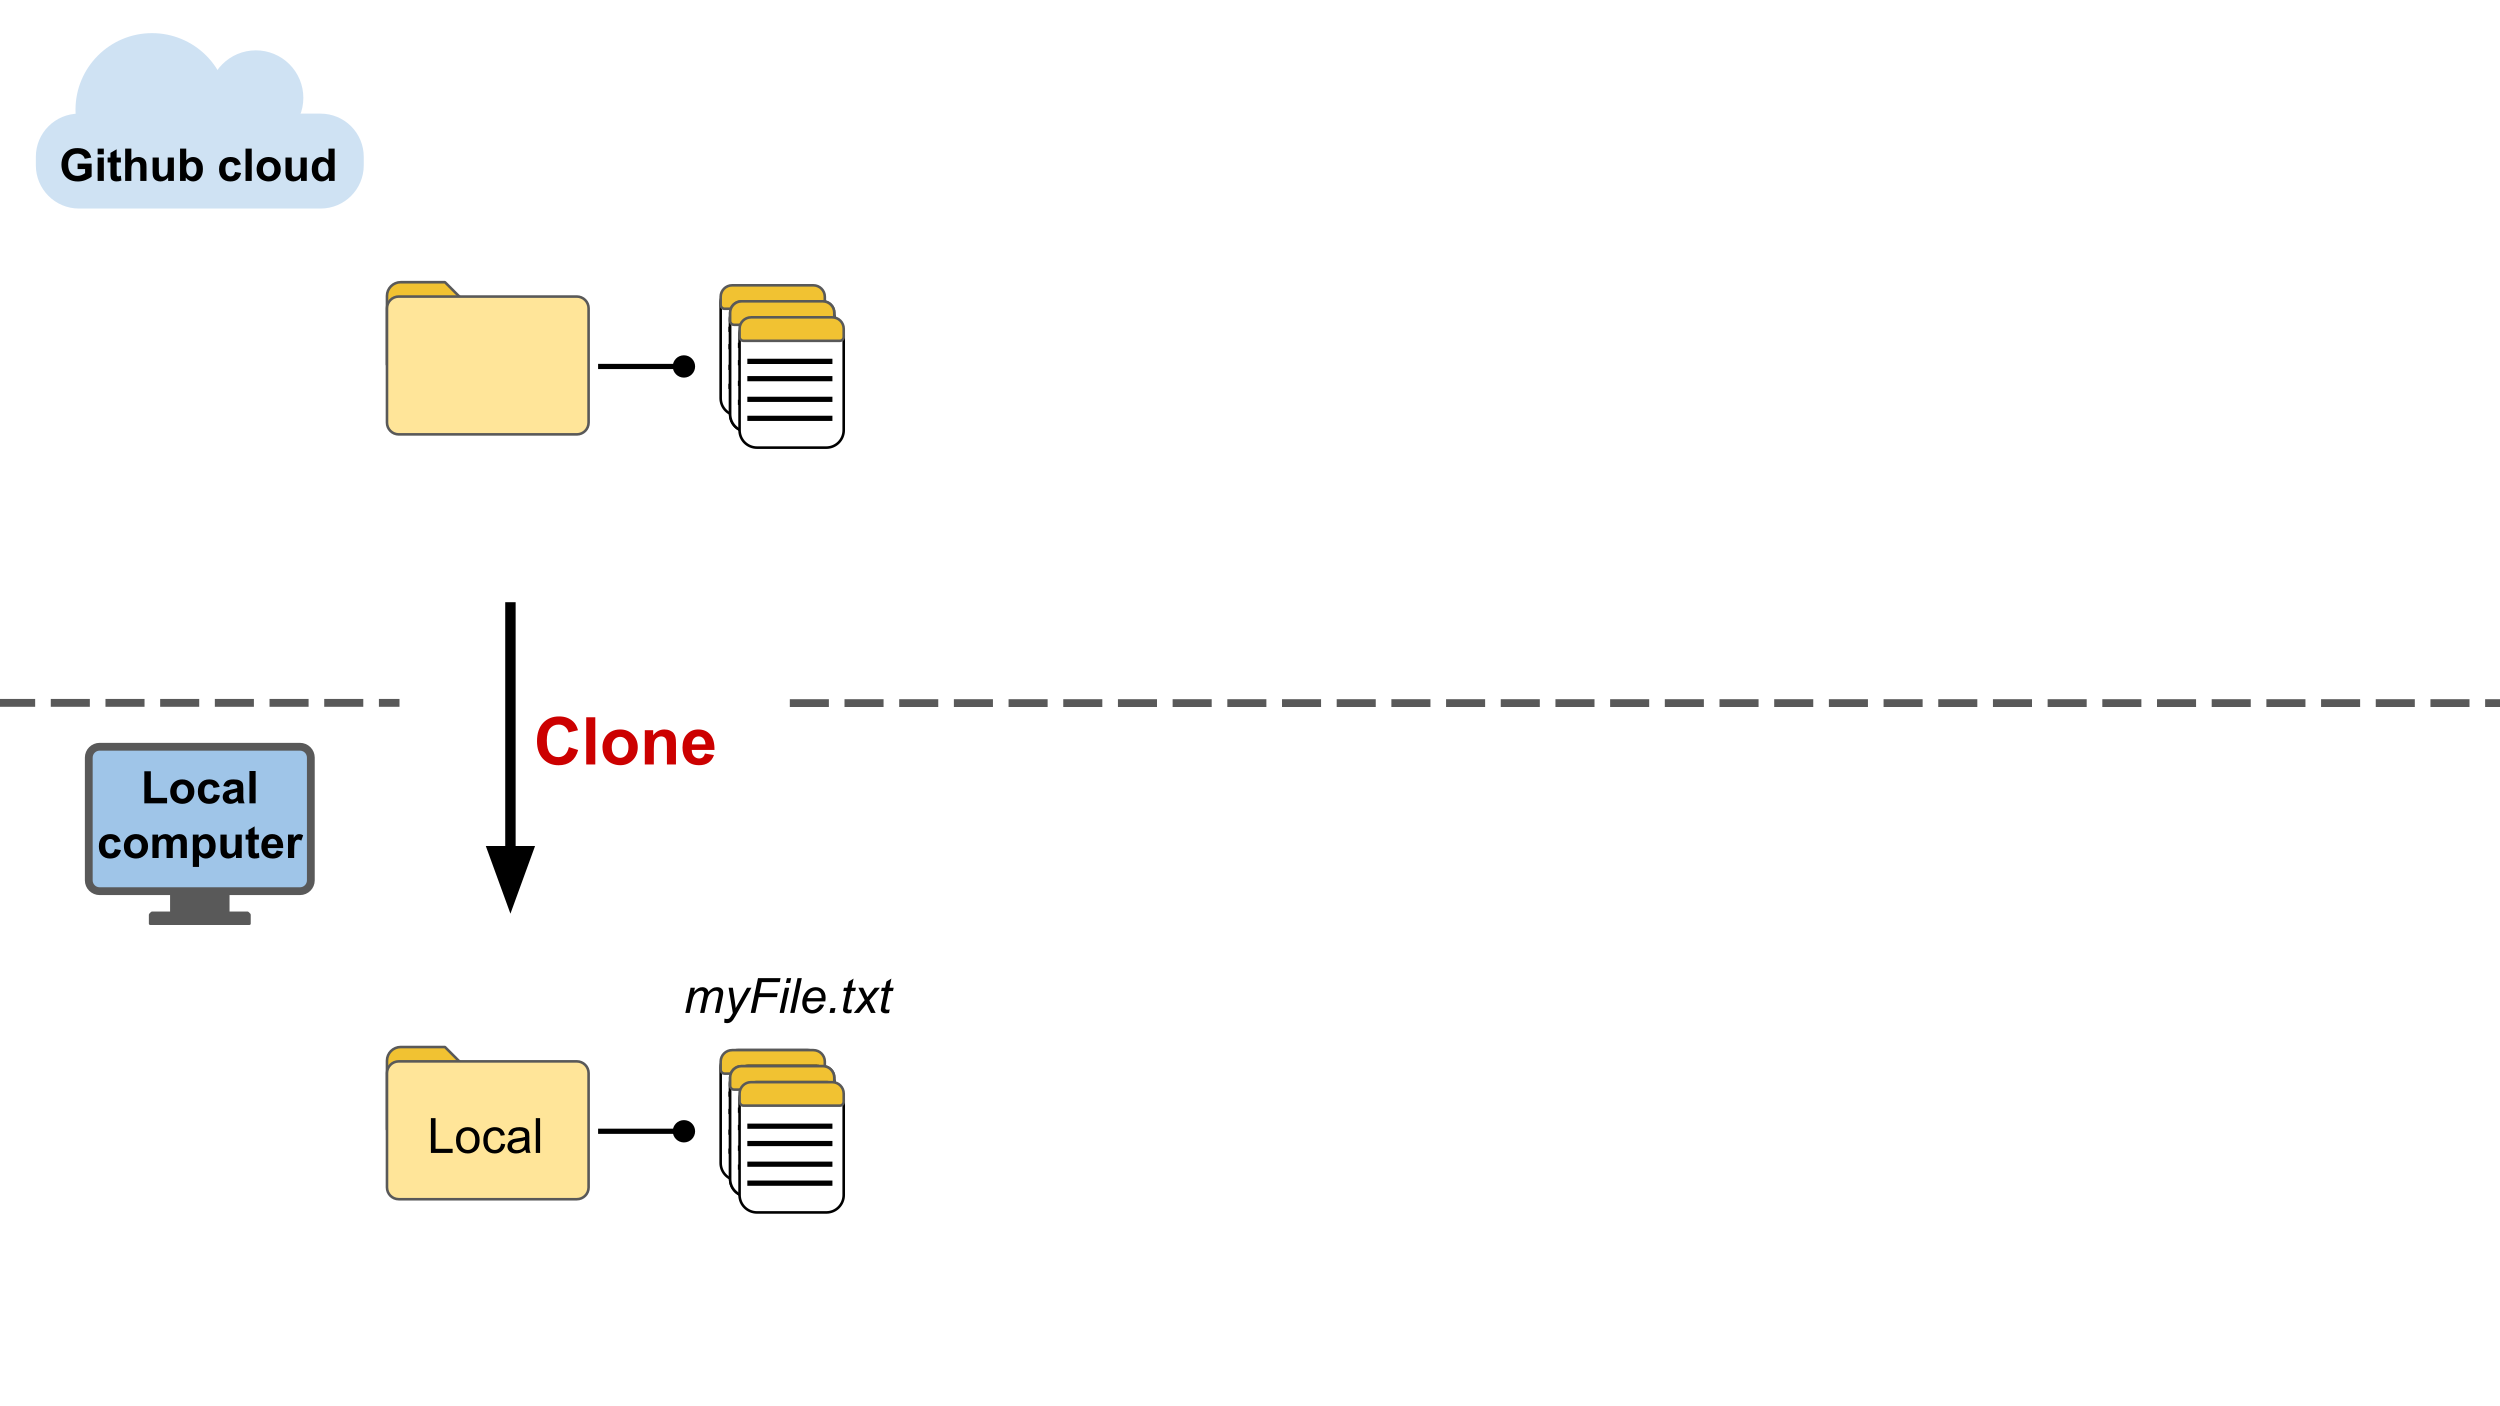 <svg version="1.1" viewBox="0.0 0.0 960.0 540.0" fill="none" stroke="none" stroke-linecap="square" stroke-miterlimit="10" xmlns:xlink="http://www.w3.org/1999/xlink" xmlns="http://www.w3.org/2000/svg"><rect x="0.0" y="0.0" width="960.0" height="540.0" fill="#333333" stroke="none"/><clipPath id="g9e1ea9d259_0_1703.0"><path d="m0 0l960.0 0l0 540.0l-960.0 0l0 -540.0z" clip-rule="nonzero"/></clipPath><g clip-path="url(#g9e1ea9d259_0_1703.0)"><path fill="#ffffff" d="m0 0l960.0 0l0 540.0l-960.0 0z" fill-rule="evenodd"/><path fill="#cfe2f3" d="m13.767 60.2l0 0c0 -9.149 7.417 -16.566 16.566 -16.566l92.781 0c4.394 0 8.607 1.745 11.714 4.852c3.107 3.107 4.852 7.32 4.852 11.714l0 3.32c0 9.149 -7.417 16.566 -16.566 16.566l-92.781 0l0 0c-9.149 0 -16.566 -7.417 -16.566 -16.566z" fill-rule="evenodd"/><path fill="#cfe2f3" d="m28.993 42.119l0 0c0 -16.235 13.161 -29.397 29.397 -29.397l0 0c7.796 0 15.274 3.097 20.787 8.61c5.513 5.513 8.61 12.99 8.61 20.787l0 0c0 16.235 -13.161 29.397 -29.397 29.397l0 0c-16.235 0 -29.397 -13.161 -29.397 -29.397z" fill-rule="evenodd"/><path fill="#cfe2f3" d="m80.033 37.557l0 0c0 -10.066 8.16 -18.226 18.226 -18.226l0 0c4.834 0 9.47 1.92 12.888 5.338c3.418 3.418 5.338 8.054 5.338 12.888l0 0c0 10.066 -8.16 18.226 -18.226 18.226l0 0c-10.066 0 -18.226 -8.16 -18.226 -18.226z" fill-rule="evenodd"/><path fill="#000000" fill-opacity="0.0" d="m13.766 43.835l141.134 0l0 36.252l-141.134 0z" fill-rule="evenodd"/><path fill="#000000" d="m29.798 64.912l0 -2.094l5.391 0l0 4.953q-0.781 0.75 -2.281 1.344q-1.484 0.578 -3.016 0.578q-1.953 0 -3.406 -0.812q-1.438 -0.828 -2.172 -2.344q-0.719 -1.516 -0.719 -3.313q0 -1.938 0.812 -3.438q0.812 -1.5 2.375 -2.312q1.203 -0.609 2.969 -0.609q2.312 0 3.609 0.969q1.297 0.969 1.672 2.672l-2.484 0.469q-0.266 -0.922 -0.984 -1.438q-0.719 -0.531 -1.812 -0.531q-1.641 0 -2.609 1.047q-0.969 1.031 -0.969 3.078q0 2.203 0.984 3.313q0.984 1.109 2.578 1.109q0.781 0 1.562 -0.312q0.797 -0.312 1.375 -0.75l0 -1.578l-2.875 0zm7.697 -5.641l0 -2.203l2.375 0l0 2.203l-2.375 0zm0 10.203l0 -8.984l2.375 0l0 8.984l-2.375 0zm8.924 -8.984l0 1.891l-1.625 0l0 3.625q0 1.094 0.047 1.281q0.047 0.188 0.203 0.312q0.172 0.109 0.422 0.109q0.328 0 0.953 -0.234l0.203 1.844q-0.828 0.359 -1.875 0.359q-0.656 0 -1.172 -0.219q-0.516 -0.219 -0.766 -0.547q-0.234 -0.344 -0.312 -0.938q-0.078 -0.406 -0.078 -1.672l0 -3.922l-1.094 0l0 -1.891l1.094 0l0 -1.781l2.375 -1.391l0 3.172l1.625 0zm4.02 -3.422l0 4.562q1.156 -1.344 2.75 -1.344q0.828 0 1.484 0.312q0.656 0.297 0.984 0.781q0.344 0.469 0.469 1.047q0.125 0.562 0.125 1.781l0 5.266l-2.375 0l0 -4.75q0 -1.406 -0.141 -1.781q-0.141 -0.391 -0.484 -0.609q-0.344 -0.234 -0.859 -0.234q-0.594 0 -1.062 0.297q-0.453 0.281 -0.672 0.859q-0.219 0.578 -0.219 1.719l0 4.5l-2.375 0l0 -12.406l2.375 0zm14.132 12.406l0 -1.344q-0.484 0.719 -1.297 1.141q-0.797 0.406 -1.672 0.406q-0.906 0 -1.625 -0.391q-0.719 -0.406 -1.047 -1.125q-0.328 -0.719 -0.328 -1.984l0 -5.688l2.391 0l0 4.125q0 1.891 0.125 2.328q0.125 0.422 0.469 0.672q0.359 0.25 0.891 0.25q0.609 0 1.094 -0.328q0.484 -0.344 0.656 -0.828q0.172 -0.5 0.172 -2.422l0 -3.797l2.375 0l0 8.984l-2.203 0zm4.569 0l0 -12.406l2.375 0l0 4.469q1.109 -1.25 2.609 -1.25q1.641 0 2.719 1.188q1.078 1.188 1.078 3.422q0 2.297 -1.109 3.547q-1.094 1.234 -2.656 1.234q-0.766 0 -1.516 -0.375q-0.75 -0.391 -1.297 -1.141l0 1.312l-2.203 0zm2.359 -4.688q0 1.391 0.438 2.062q0.625 0.953 1.641 0.953q0.797 0 1.344 -0.672q0.562 -0.672 0.562 -2.125q0 -1.531 -0.562 -2.219q-0.562 -0.688 -1.438 -0.688q-0.844 0 -1.422 0.672q-0.562 0.656 -0.562 2.016zm20.977 -1.641l-2.344 0.422q-0.125 -0.703 -0.547 -1.047q-0.406 -0.359 -1.078 -0.359q-0.891 0 -1.422 0.609q-0.516 0.609 -0.516 2.047q0 1.609 0.531 2.266q0.531 0.656 1.438 0.656q0.688 0 1.109 -0.375q0.438 -0.391 0.609 -1.328l2.344 0.391q-0.375 1.609 -1.406 2.438q-1.031 0.812 -2.766 0.812q-1.969 0 -3.141 -1.234q-1.172 -1.25 -1.172 -3.453q0 -2.219 1.172 -3.453q1.188 -1.25 3.188 -1.25q1.641 0 2.609 0.703q0.969 0.703 1.391 2.156zm1.809 6.328l0 -12.406l2.375 0l0 12.406l-2.375 0zm4.252 -4.625q0 -1.172 0.578 -2.281q0.594 -1.109 1.656 -1.688q1.078 -0.594 2.406 -0.594q2.031 0 3.328 1.328q1.312 1.312 1.312 3.344q0 2.031 -1.328 3.375q-1.312 1.344 -3.297 1.344q-1.234 0 -2.359 -0.547q-1.125 -0.562 -1.719 -1.641q-0.578 -1.094 -0.578 -2.641zm2.438 0.125q0 1.344 0.641 2.062q0.641 0.703 1.562 0.703q0.938 0 1.562 -0.703q0.625 -0.719 0.625 -2.078q0 -1.313 -0.625 -2.016q-0.625 -0.719 -1.562 -0.719q-0.922 0 -1.562 0.719q-0.641 0.703 -0.641 2.031zm14.616 4.5l0 -1.344q-0.484 0.719 -1.297 1.141q-0.797 0.406 -1.672 0.406q-0.906 0 -1.625 -0.391q-0.719 -0.406 -1.047 -1.125q-0.328 -0.719 -0.328 -1.984l0 -5.688l2.391 0l0 4.125q0 1.891 0.125 2.328q0.125 0.422 0.469 0.672q0.359 0.25 0.891 0.25q0.609 0 1.094 -0.328q0.484 -0.344 0.656 -0.828q0.172 -0.5 0.172 -2.422l0 -3.797l2.375 0l0 8.984l-2.203 0zm12.913 0l-2.203 0l0 -1.312q-0.562 0.766 -1.312 1.141q-0.734 0.375 -1.5 0.375q-1.547 0 -2.656 -1.25q-1.109 -1.25 -1.109 -3.484q0 -2.281 1.078 -3.469q1.078 -1.188 2.719 -1.188q1.5 0 2.609 1.25l0 -4.469l2.375 0l0 12.406zm-6.344 -4.688q0 1.438 0.391 2.078q0.578 0.938 1.609 0.938q0.828 0 1.391 -0.703q0.578 -0.703 0.578 -2.078q0 -1.547 -0.562 -2.234q-0.547 -0.688 -1.422 -0.688q-0.844 0 -1.422 0.672q-0.562 0.672 -0.562 2.016z" fill-rule="nonzero"/><path fill="#000000" fill-opacity="0.0" d="m0 269.902l151.906 0" fill-rule="evenodd"/><path stroke="#595959" stroke-width="3.0" stroke-linejoin="round" stroke-linecap="butt" stroke-dasharray="12.0,9.0" d="m0 269.902l151.906 0" fill-rule="evenodd"/><path fill="#9fc5e8" d="m34.09 290.915l0 0c0 -2.297 1.862 -4.159 4.159 -4.159l76.95 0c1.103 0 2.161 0.438 2.941 1.218c0.78 0.78 1.218 1.838 1.218 2.941l0 47.138c0 2.297 -1.862 4.159 -4.159 4.159l-76.95 0c-2.297 0 -4.159 -1.862 -4.159 -4.159z" fill-rule="evenodd"/><path stroke="#595959" stroke-width="3.0" stroke-linejoin="round" stroke-linecap="butt" d="m34.09 290.915l0 0c0 -2.297 1.862 -4.159 4.159 -4.159l76.95 0c1.103 0 2.161 0.438 2.941 1.218c0.78 0.78 1.218 1.838 1.218 2.941l0 47.138c0 2.297 -1.862 4.159 -4.159 4.159l-76.95 0c-2.297 0 -4.159 -1.862 -4.159 -4.159z" fill-rule="evenodd"/><path fill="#595959" d="m65.806 342.212l21.835 0l0 8.311l-21.835 0z" fill-rule="evenodd"/><path stroke="#595959" stroke-width="1.0" stroke-linejoin="round" stroke-linecap="butt" d="m65.806 342.212l21.835 0l0 8.311l-21.835 0z" fill-rule="evenodd"/><path fill="#595959" d="m58.357 350.523l36.733 0l0.694 0.694l0 3.472l0 0l-38.122 0l0 0l0 -3.472z" fill-rule="evenodd"/><path stroke="#595959" stroke-width="1.0" stroke-linejoin="round" stroke-linecap="butt" d="m58.357 350.523l36.733 0l0.694 0.694l0 3.472l0 0l-38.122 0l0 0l0 -3.472z" fill-rule="evenodd"/><path fill="#000000" fill-opacity="0.0" d="m26.738 282.835l99.969 0l0 52.913l-99.969 0z" fill-rule="evenodd"/><path fill="#000000" d="m55.421 308.475l0 -12.297l2.5 0l0 10.203l6.234 0l0 2.094l-8.734 0zm9.944 -4.625q0 -1.172 0.578 -2.281q0.594 -1.109 1.656 -1.688q1.078 -0.594 2.406 -0.594q2.031 0 3.328 1.328q1.312 1.312 1.312 3.344q0 2.031 -1.328 3.375q-1.312 1.344 -3.297 1.344q-1.234 0 -2.359 -0.547q-1.125 -0.562 -1.719 -1.641q-0.578 -1.094 -0.578 -2.641zm2.438 0.125q0 1.344 0.641 2.062q0.641 0.703 1.562 0.703q0.938 0 1.562 -0.703q0.625 -0.719 0.625 -2.078q0 -1.312 -0.625 -2.016q-0.625 -0.719 -1.562 -0.719q-0.922 0 -1.562 0.719q-0.641 0.703 -0.641 2.031zm16.538 -1.828l-2.344 0.422q-0.125 -0.703 -0.547 -1.047q-0.406 -0.359 -1.078 -0.359q-0.891 0 -1.422 0.609q-0.516 0.609 -0.516 2.047q0 1.609 0.531 2.266q0.531 0.656 1.438 0.656q0.688 0 1.109 -0.375q0.438 -0.391 0.609 -1.328l2.344 0.391q-0.375 1.609 -1.406 2.438q-1.031 0.812 -2.766 0.812q-1.969 0 -3.141 -1.234q-1.172 -1.25 -1.172 -3.453q0 -2.219 1.172 -3.453q1.188 -1.25 3.188 -1.25q1.641 0 2.609 0.703q0.969 0.703 1.391 2.156zm3.575 0.078l-2.156 -0.391q0.375 -1.297 1.25 -1.922q0.891 -0.625 2.641 -0.625q1.594 0 2.375 0.375q0.781 0.375 1.094 0.953q0.312 0.578 0.312 2.125l-0.016 2.781q0 1.188 0.109 1.75q0.109 0.562 0.422 1.203l-2.344 0q-0.094 -0.234 -0.234 -0.703q-0.062 -0.203 -0.078 -0.281q-0.609 0.594 -1.312 0.891q-0.688 0.297 -1.469 0.297q-1.391 0 -2.188 -0.75q-0.797 -0.75 -0.797 -1.906q0 -0.766 0.359 -1.359q0.359 -0.594 1.016 -0.906q0.656 -0.328 1.891 -0.562q1.672 -0.312 2.312 -0.578l0 -0.234q0 -0.688 -0.344 -0.984q-0.328 -0.297 -1.281 -0.297q-0.625 0 -0.984 0.25q-0.359 0.25 -0.578 0.875zm3.188 1.938q-0.453 0.156 -1.453 0.375q-0.984 0.203 -1.297 0.406q-0.453 0.328 -0.453 0.828q0 0.5 0.359 0.875q0.375 0.359 0.953 0.359q0.641 0 1.234 -0.422q0.422 -0.328 0.562 -0.797q0.094 -0.297 0.094 -1.156l0 -0.469zm4.684 4.312l0 -12.406l2.375 0l0 12.406l-2.375 0z" fill-rule="nonzero"/><path fill="#000000" d="m46.325 323.147l-2.344 0.422q-0.125 -0.703 -0.547 -1.047q-0.406 -0.359 -1.078 -0.359q-0.891 0 -1.422 0.609q-0.516 0.609 -0.516 2.047q0 1.609 0.531 2.266q0.531 0.656 1.438 0.656q0.688 0 1.109 -0.375q0.438 -0.391 0.609 -1.328l2.344 0.391q-0.375 1.609 -1.406 2.438q-1.031 0.812 -2.766 0.812q-1.969 0 -3.141 -1.234q-1.172 -1.25 -1.172 -3.453q0 -2.219 1.172 -3.453q1.188 -1.25 3.188 -1.25q1.641 0 2.609 0.703q0.969 0.703 1.391 2.156zm1.246 1.703q0 -1.172 0.578 -2.281q0.594 -1.109 1.656 -1.688q1.078 -0.594 2.406 -0.594q2.031 0 3.328 1.328q1.312 1.312 1.312 3.344q0 2.031 -1.328 3.375q-1.312 1.344 -3.297 1.344q-1.234 0 -2.359 -0.547q-1.125 -0.562 -1.719 -1.641q-0.578 -1.094 -0.578 -2.641zm2.438 0.125q0 1.344 0.641 2.062q0.641 0.703 1.562 0.703q0.938 0 1.562 -0.703q0.625 -0.719 0.625 -2.078q0 -1.312 -0.625 -2.016q-0.625 -0.719 -1.562 -0.719q-0.922 0 -1.562 0.719q-0.641 0.703 -0.641 2.031zm8.522 -4.484l2.188 0l0 1.219q1.188 -1.422 2.812 -1.422q0.859 0 1.484 0.359q0.641 0.344 1.047 1.062q0.594 -0.719 1.281 -1.062q0.688 -0.359 1.469 -0.359q0.984 0 1.672 0.406q0.688 0.391 1.016 1.172q0.25 0.578 0.25 1.859l0 5.75l-2.375 0l0 -5.141q0 -1.328 -0.25 -1.719q-0.328 -0.516 -1.016 -0.516q-0.5 0 -0.938 0.312q-0.438 0.297 -0.641 0.891q-0.188 0.594 -0.188 1.859l0 4.312l-2.375 0l0 -4.922q0 -1.312 -0.125 -1.688q-0.125 -0.391 -0.391 -0.578q-0.266 -0.188 -0.734 -0.188q-0.547 0 -0.984 0.297q-0.438 0.297 -0.641 0.859q-0.188 0.562 -0.188 1.859l0 4.359l-2.375 0l0 -8.984zm15.517 0l2.219 0l0 1.312q0.438 -0.672 1.172 -1.094q0.734 -0.422 1.625 -0.422q1.578 0 2.656 1.234q1.094 1.219 1.094 3.406q0 2.25 -1.109 3.5q-1.094 1.25 -2.656 1.25q-0.734 0 -1.344 -0.297q-0.609 -0.297 -1.281 -1.016l0 4.531l-2.375 0l0 -12.406zm2.359 4.344q0 1.516 0.594 2.234q0.609 0.719 1.469 0.719q0.828 0 1.375 -0.656q0.547 -0.672 0.547 -2.188q0 -1.406 -0.562 -2.094q-0.562 -0.688 -1.406 -0.688q-0.875 0 -1.453 0.672q-0.562 0.672 -0.562 2.0zm14.21 4.641l0 -1.344q-0.484 0.719 -1.297 1.141q-0.797 0.406 -1.672 0.406q-0.906 0 -1.625 -0.391q-0.719 -0.406 -1.047 -1.125q-0.328 -0.719 -0.328 -1.984l0 -5.688l2.391 0l0 4.125q0 1.891 0.125 2.328q0.125 0.422 0.469 0.672q0.359 0.25 0.891 0.25q0.609 0 1.094 -0.328q0.484 -0.344 0.656 -0.828q0.172 -0.5 0.172 -2.422l0 -3.797l2.375 0l0 8.984l-2.203 0zm8.788 -8.984l0 1.891l-1.625 0l0 3.625q0 1.094 0.047 1.281q0.047 0.188 0.203 0.312q0.172 0.109 0.422 0.109q0.328 0 0.953 -0.234l0.203 1.844q-0.828 0.359 -1.875 0.359q-0.656 0 -1.172 -0.219q-0.516 -0.219 -0.766 -0.547q-0.234 -0.344 -0.312 -0.938q-0.078 -0.406 -0.078 -1.672l0 -3.922l-1.094 0l0 -1.891l1.094 0l0 -1.781l2.375 -1.391l0 3.172l1.625 0zm6.864 6.125l2.359 0.391q-0.453 1.312 -1.438 2.0q-0.984 0.672 -2.469 0.672q-2.344 0 -3.469 -1.531q-0.891 -1.234 -0.891 -3.094q0 -2.234 1.172 -3.5q1.172 -1.266 2.953 -1.266q2.0 0 3.156 1.328q1.172 1.312 1.109 4.047l-5.953 0q0.031 1.062 0.578 1.656q0.547 0.578 1.375 0.578q0.547 0 0.922 -0.297q0.391 -0.312 0.594 -0.984zm0.125 -2.406q-0.016 -1.031 -0.531 -1.562q-0.5 -0.547 -1.234 -0.547q-0.781 0 -1.281 0.578q-0.516 0.562 -0.5 1.531l3.547 0zm6.575 5.266l-2.375 0l0 -8.984l2.203 0l0 1.281q0.578 -0.906 1.031 -1.188q0.453 -0.297 1.016 -0.297q0.812 0 1.578 0.453l-0.734 2.062q-0.609 -0.391 -1.125 -0.391q-0.5 0 -0.844 0.281q-0.344 0.281 -0.547 1.0q-0.203 0.719 -0.203 3.0l0 2.781z" fill-rule="nonzero"/><path fill="#000000" fill-opacity="0.0" d="m196.005 233.249l0 117.606" fill-rule="evenodd"/><path stroke="#000000" stroke-width="4.0" stroke-linejoin="round" stroke-linecap="butt" d="m196.005 233.249l0 93.606" fill-rule="evenodd"/><path fill="#000000" stroke="#000000" stroke-width="4.0" stroke-linecap="butt" d="m189.398 326.856l6.607 18.152l6.607 -18.152z" fill-rule="evenodd"/><path fill="#000000" fill-opacity="0.0" d="m196.005 260.226l95.055 0l0 20.189l-95.055 0z" fill-rule="evenodd"/><path fill="#cc0000" d="m218.443 286.874l3.562 1.125q-0.828 2.969 -2.734 4.422q-1.891 1.438 -4.797 1.438q-3.625 0 -5.953 -2.469q-2.312 -2.469 -2.312 -6.75q0 -4.531 2.328 -7.031q2.344 -2.5 6.156 -2.5q3.328 0 5.406 1.969q1.234 1.156 1.844 3.328l-3.625 0.875q-0.312 -1.406 -1.344 -2.219q-1.016 -0.828 -2.469 -0.828q-2.016 0 -3.281 1.453q-1.25 1.438 -1.25 4.688q0 3.438 1.234 4.906q1.234 1.453 3.219 1.453q1.469 0 2.516 -0.922q1.047 -0.938 1.5 -2.938zm6.666 6.672l0 -18.125l3.484 0l0 18.125l-3.484 0zm6.24 -6.75q0 -1.734 0.844 -3.344q0.859 -1.625 2.422 -2.484q1.562 -0.859 3.5 -0.859q2.984 0 4.875 1.938q1.906 1.938 1.906 4.891q0 2.984 -1.922 4.953q-1.922 1.953 -4.844 1.953q-1.797 0 -3.438 -0.812q-1.641 -0.812 -2.5 -2.391q-0.844 -1.578 -0.844 -3.844zm3.562 0.188q0 1.953 0.922 3.0q0.938 1.031 2.297 1.031q1.359 0 2.281 -1.031q0.922 -1.047 0.922 -3.031q0 -1.922 -0.922 -2.953q-0.922 -1.047 -2.281 -1.047q-1.359 0 -2.297 1.047q-0.922 1.031 -0.922 2.984zm24.659 6.562l-3.469 0l0 -6.703q0 -2.125 -0.234 -2.75q-0.219 -0.625 -0.719 -0.969q-0.5 -0.344 -1.203 -0.344q-0.906 0 -1.625 0.5q-0.719 0.484 -0.984 1.297q-0.266 0.812 -0.266 3.016l0 5.953l-3.469 0l0 -13.141l3.219 0l0 1.938q1.719 -2.234 4.328 -2.234q1.156 0 2.109 0.422q0.953 0.406 1.438 1.062q0.484 0.641 0.672 1.453q0.203 0.812 0.203 2.344l0 8.156zm11.128 -4.188l3.469 0.594q-0.672 1.906 -2.109 2.906q-1.438 0.984 -3.609 0.984q-3.422 0 -5.062 -2.234q-1.312 -1.797 -1.312 -4.531q0 -3.266 1.703 -5.109q1.719 -1.859 4.328 -1.859q2.922 0 4.609 1.938q1.703 1.938 1.641 5.938l-8.719 0q0.047 1.547 0.844 2.406q0.812 0.859 2.0 0.859q0.828 0 1.375 -0.438q0.562 -0.453 0.844 -1.453zm0.203 -3.5q-0.047 -1.516 -0.797 -2.297q-0.734 -0.781 -1.797 -0.781q-1.125 0 -1.875 0.828q-0.734 0.828 -0.734 2.25l5.203 0z" fill-rule="nonzero"/><path fill="#000000" fill-opacity="0.0" d="m304.79 270.0l655.654 0" fill-rule="evenodd"/><path stroke="#595959" stroke-width="3.0" stroke-linejoin="round" stroke-linecap="butt" stroke-dasharray="12.0,9.0" d="m304.79 270.0l655.654 0" fill-rule="evenodd"/><path fill="#f1c232" d="m153.875 108.365l16.997 0l9.659 9.659l0 21.995l-31.932 0l0 -26.378l0 0c0 -2.914 2.362 -5.276 5.276 -5.276z" fill-rule="evenodd"/><path stroke="#595959" stroke-width="1.0" stroke-linejoin="round" stroke-linecap="butt" d="m153.875 108.365l16.997 0l9.659 9.659l0 21.995l-31.932 0l0 -26.378l0 0c0 -2.914 2.362 -5.276 5.276 -5.276z" fill-rule="evenodd"/><path fill="#ffe599" d="m148.6 118.394l0 0c0 -2.497 2.024 -4.52 4.52 -4.52l68.38 0c1.199 0 2.349 0.476 3.196 1.324c0.848 0.848 1.324 1.998 1.324 3.196l0 43.892c0 2.497 -2.024 4.52 -4.52 4.52l-68.38 0c-2.497 0 -4.52 -2.024 -4.52 -4.52z" fill-rule="evenodd"/><path stroke="#595959" stroke-width="1.0" stroke-linejoin="round" stroke-linecap="butt" d="m148.6 118.394l0 0c0 -2.497 2.024 -4.52 4.52 -4.52l68.38 0c1.199 0 2.349 0.476 3.196 1.324c0.848 0.848 1.324 1.998 1.324 3.196l0 43.892c0 2.497 -2.024 4.52 -4.52 4.52l-68.38 0c-2.497 0 -4.52 -2.024 -4.52 -4.52z" fill-rule="evenodd"/><path fill="#000000" fill-opacity="0.0" d="m143.779 122.105l85.26 0l0 18.614l-85.26 0z" fill-rule="evenodd"/><path fill="#000000" fill-opacity="0.0" d="m230.669 140.719l36.252 0" fill-rule="evenodd"/><path stroke="#000000" stroke-width="2.0" stroke-linejoin="round" stroke-linecap="butt" d="m230.669 140.719l28.672 0" fill-rule="evenodd"/><path fill="#000000" stroke="#000000" stroke-width="2.0" stroke-linecap="butt" d="m265.921 140.719c0 1.817 -1.473 3.29 -3.29 3.29c-1.817 0 -3.29 -1.473 -3.29 -3.29c0 -1.817 1.473 -3.29 3.29 -3.29c1.817 0 3.29 1.473 3.29 3.29z" fill-rule="nonzero"/><path fill="#ffffff" d="m276.738 116.218l0 0c0 -3.681 2.984 -6.665 6.665 -6.665l26.66 0l0 0c1.768 0 3.463 0.702 4.713 1.952c1.25 1.25 1.952 2.945 1.952 4.713l0 36.706c0 3.681 -2.984 6.665 -6.665 6.665l-26.66 0c-3.681 0 -6.665 -2.984 -6.665 -6.665z" fill-rule="evenodd"/><path stroke="#000000" stroke-width="1.0" stroke-linejoin="round" stroke-linecap="butt" d="m276.738 116.218l0 0c0 -3.681 2.984 -6.665 6.665 -6.665l26.66 0l0 0c1.768 0 3.463 0.702 4.713 1.952c1.25 1.25 1.952 2.945 1.952 4.713l0 36.706c0 3.681 -2.984 6.665 -6.665 6.665l-26.66 0c-3.681 0 -6.665 -2.984 -6.665 -6.665z" fill-rule="evenodd"/><path fill="#f1c232" d="m278.241 118.577l36.985 0c0.399 0 0.781 -0.158 1.063 -0.44c0.282 -0.282 0.44 -0.664 0.44 -1.063l0 -3.118l0 0c0 -2.428 -1.969 -4.397 -4.397 -4.397l-31.197 0c-2.428 0 -4.397 1.969 -4.397 4.397l0 3.118l0 0c0 0.83 0.673 1.503 1.503 1.503z" fill-rule="evenodd"/><path stroke="#595959" stroke-width="1.0" stroke-linejoin="round" stroke-linecap="butt" d="m278.241 118.577l36.985 0c0.399 0 0.781 -0.158 1.063 -0.44c0.282 -0.282 0.44 -0.664 0.44 -1.063l0 -3.118l0 0c0 -2.428 -1.969 -4.397 -4.397 -4.397l-31.197 0c-2.428 0 -4.397 1.969 -4.397 4.397l0 3.118l0 0c0 0.83 0.673 1.503 1.503 1.503z" fill-rule="evenodd"/><path fill="#000000" fill-opacity="0.0" d="m280.716 126.467l30.673 0" fill-rule="evenodd"/><path stroke="#000000" stroke-width="2.0" stroke-linejoin="round" stroke-linecap="butt" d="m280.716 126.467l30.673 0" fill-rule="evenodd"/><path fill="#000000" fill-opacity="0.0" d="m280.716 133.119l30.673 0" fill-rule="evenodd"/><path stroke="#000000" stroke-width="2.0" stroke-linejoin="round" stroke-linecap="butt" d="m280.716 133.119l30.673 0" fill-rule="evenodd"/><path fill="#000000" fill-opacity="0.0" d="m280.716 141.057l30.673 0" fill-rule="evenodd"/><path stroke="#000000" stroke-width="2.0" stroke-linejoin="round" stroke-linecap="butt" d="m280.716 141.057l30.673 0" fill-rule="evenodd"/><path fill="#000000" fill-opacity="0.0" d="m280.716 148.35l30.673 0" fill-rule="evenodd"/><path stroke="#000000" stroke-width="2.0" stroke-linejoin="round" stroke-linecap="butt" d="m280.716 148.35l30.673 0" fill-rule="evenodd"/><path fill="#ffffff" d="m280.368 122.367l0 0c0 -3.681 2.984 -6.665 6.665 -6.665l26.66 0l0 0c1.768 0 3.463 0.702 4.713 1.952c1.25 1.25 1.952 2.945 1.952 4.713l0 36.706c0 3.681 -2.984 6.665 -6.665 6.665l-26.66 0c-3.681 0 -6.665 -2.984 -6.665 -6.665z" fill-rule="evenodd"/><path stroke="#000000" stroke-width="1.0" stroke-linejoin="round" stroke-linecap="butt" d="m280.368 122.367l0 0c0 -3.681 2.984 -6.665 6.665 -6.665l26.66 0l0 0c1.768 0 3.463 0.702 4.713 1.952c1.25 1.25 1.952 2.945 1.952 4.713l0 36.706c0 3.681 -2.984 6.665 -6.665 6.665l-26.66 0c-3.681 0 -6.665 -2.984 -6.665 -6.665z" fill-rule="evenodd"/><path fill="#f1c232" d="m281.87 124.725l36.985 0c0.399 0 0.781 -0.158 1.063 -0.44c0.282 -0.282 0.44 -0.664 0.44 -1.063l0 -3.118l0 0c0 -2.428 -1.969 -4.397 -4.397 -4.397l-31.197 0c-2.428 0 -4.397 1.969 -4.397 4.397l0 3.118l0 0c0 0.83 0.673 1.503 1.503 1.503z" fill-rule="evenodd"/><path stroke="#595959" stroke-width="1.0" stroke-linejoin="round" stroke-linecap="butt" d="m281.87 124.725l36.985 0c0.399 0 0.781 -0.158 1.063 -0.44c0.282 -0.282 0.44 -0.664 0.44 -1.063l0 -3.118l0 0c0 -2.428 -1.969 -4.397 -4.397 -4.397l-31.197 0c-2.428 0 -4.397 1.969 -4.397 4.397l0 3.118l0 0c0 0.83 0.673 1.503 1.503 1.503z" fill-rule="evenodd"/><path fill="#000000" fill-opacity="0.0" d="m284.345 132.616l30.673 0" fill-rule="evenodd"/><path stroke="#000000" stroke-width="2.0" stroke-linejoin="round" stroke-linecap="butt" d="m284.345 132.616l30.673 0" fill-rule="evenodd"/><path fill="#000000" fill-opacity="0.0" d="m284.345 139.268l30.673 0" fill-rule="evenodd"/><path stroke="#000000" stroke-width="2.0" stroke-linejoin="round" stroke-linecap="butt" d="m284.345 139.268l30.673 0" fill-rule="evenodd"/><path fill="#000000" fill-opacity="0.0" d="m284.345 147.205l30.673 0" fill-rule="evenodd"/><path stroke="#000000" stroke-width="2.0" stroke-linejoin="round" stroke-linecap="butt" d="m284.345 147.205l30.673 0" fill-rule="evenodd"/><path fill="#000000" fill-opacity="0.0" d="m284.345 154.499l30.673 0" fill-rule="evenodd"/><path stroke="#000000" stroke-width="2.0" stroke-linejoin="round" stroke-linecap="butt" d="m284.345 154.499l30.673 0" fill-rule="evenodd"/><path fill="#ffffff" d="m280.368 122.367l0 0c0 -3.681 2.984 -6.665 6.665 -6.665l26.66 0l0 0c1.768 0 3.463 0.702 4.713 1.952c1.25 1.25 1.952 2.945 1.952 4.713l0 36.706c0 3.681 -2.984 6.665 -6.665 6.665l-26.66 0c-3.681 0 -6.665 -2.984 -6.665 -6.665z" fill-rule="evenodd"/><path stroke="#000000" stroke-width="1.0" stroke-linejoin="round" stroke-linecap="butt" d="m280.368 122.367l0 0c0 -3.681 2.984 -6.665 6.665 -6.665l26.66 0l0 0c1.768 0 3.463 0.702 4.713 1.952c1.25 1.25 1.952 2.945 1.952 4.713l0 36.706c0 3.681 -2.984 6.665 -6.665 6.665l-26.66 0c-3.681 0 -6.665 -2.984 -6.665 -6.665z" fill-rule="evenodd"/><path fill="#f1c232" d="m281.87 124.725l36.985 0c0.399 0 0.781 -0.158 1.063 -0.44c0.282 -0.282 0.44 -0.664 0.44 -1.063l0 -3.118l0 0c0 -2.428 -1.969 -4.397 -4.397 -4.397l-31.197 0c-2.428 0 -4.397 1.969 -4.397 4.397l0 3.118l0 0c0 0.83 0.673 1.503 1.503 1.503z" fill-rule="evenodd"/><path stroke="#595959" stroke-width="1.0" stroke-linejoin="round" stroke-linecap="butt" d="m281.87 124.725l36.985 0c0.399 0 0.781 -0.158 1.063 -0.44c0.282 -0.282 0.44 -0.664 0.44 -1.063l0 -3.118l0 0c0 -2.428 -1.969 -4.397 -4.397 -4.397l-31.197 0c-2.428 0 -4.397 1.969 -4.397 4.397l0 3.118l0 0c0 0.83 0.673 1.503 1.503 1.503z" fill-rule="evenodd"/><path fill="#000000" fill-opacity="0.0" d="m284.345 132.616l30.673 0" fill-rule="evenodd"/><path stroke="#000000" stroke-width="2.0" stroke-linejoin="round" stroke-linecap="butt" d="m284.345 132.616l30.673 0" fill-rule="evenodd"/><path fill="#000000" fill-opacity="0.0" d="m284.345 139.268l30.673 0" fill-rule="evenodd"/><path stroke="#000000" stroke-width="2.0" stroke-linejoin="round" stroke-linecap="butt" d="m284.345 139.268l30.673 0" fill-rule="evenodd"/><path fill="#000000" fill-opacity="0.0" d="m284.345 147.205l30.673 0" fill-rule="evenodd"/><path stroke="#000000" stroke-width="2.0" stroke-linejoin="round" stroke-linecap="butt" d="m284.345 147.205l30.673 0" fill-rule="evenodd"/><path fill="#000000" fill-opacity="0.0" d="m284.345 154.499l30.673 0" fill-rule="evenodd"/><path stroke="#000000" stroke-width="2.0" stroke-linejoin="round" stroke-linecap="butt" d="m284.345 154.499l30.673 0" fill-rule="evenodd"/><path fill="#ffffff" d="m283.997 128.515l0 0c0 -3.681 2.984 -6.665 6.665 -6.665l26.66 0l0 0c1.768 0 3.463 0.702 4.713 1.952c1.25 1.25 1.952 2.945 1.952 4.713l0 36.706c0 3.681 -2.984 6.665 -6.665 6.665l-26.66 0c-3.681 0 -6.665 -2.984 -6.665 -6.665z" fill-rule="evenodd"/><path stroke="#000000" stroke-width="1.0" stroke-linejoin="round" stroke-linecap="butt" d="m283.997 128.515l0 0c0 -3.681 2.984 -6.665 6.665 -6.665l26.66 0l0 0c1.768 0 3.463 0.702 4.713 1.952c1.25 1.25 1.952 2.945 1.952 4.713l0 36.706c0 3.681 -2.984 6.665 -6.665 6.665l-26.66 0c-3.681 0 -6.665 -2.984 -6.665 -6.665z" fill-rule="evenodd"/><path fill="#f1c232" d="m285.5 130.874l36.985 0c0.399 0 0.781 -0.158 1.063 -0.44c0.282 -0.282 0.44 -0.664 0.44 -1.063l0 -3.118l0 0c0 -2.428 -1.969 -4.397 -4.397 -4.397l-31.197 0c-2.428 0 -4.397 1.969 -4.397 4.397l0 3.118l0 0c0 0.83 0.673 1.503 1.503 1.503z" fill-rule="evenodd"/><path stroke="#595959" stroke-width="1.0" stroke-linejoin="round" stroke-linecap="butt" d="m285.5 130.874l36.985 0c0.399 0 0.781 -0.158 1.063 -0.44c0.282 -0.282 0.44 -0.664 0.44 -1.063l0 -3.118l0 0c0 -2.428 -1.969 -4.397 -4.397 -4.397l-31.197 0c-2.428 0 -4.397 1.969 -4.397 4.397l0 3.118l0 0c0 0.83 0.673 1.503 1.503 1.503z" fill-rule="evenodd"/><path fill="#000000" fill-opacity="0.0" d="m287.974 138.764l30.673 0" fill-rule="evenodd"/><path stroke="#000000" stroke-width="2.0" stroke-linejoin="round" stroke-linecap="butt" d="m287.974 138.764l30.673 0" fill-rule="evenodd"/><path fill="#000000" fill-opacity="0.0" d="m287.974 145.416l30.673 0" fill-rule="evenodd"/><path stroke="#000000" stroke-width="2.0" stroke-linejoin="round" stroke-linecap="butt" d="m287.974 145.416l30.673 0" fill-rule="evenodd"/><path fill="#000000" fill-opacity="0.0" d="m287.974 153.353l30.673 0" fill-rule="evenodd"/><path stroke="#000000" stroke-width="2.0" stroke-linejoin="round" stroke-linecap="butt" d="m287.974 153.353l30.673 0" fill-rule="evenodd"/><path fill="#000000" fill-opacity="0.0" d="m287.974 160.647l30.673 0" fill-rule="evenodd"/><path stroke="#000000" stroke-width="2.0" stroke-linejoin="round" stroke-linecap="butt" d="m287.974 160.647l30.673 0" fill-rule="evenodd"/><path fill="#f1c232" d="m153.875 402.055l16.997 0l9.659 9.659l0 21.995l-31.932 0l0 -26.378l0 0c0 -2.914 2.362 -5.276 5.276 -5.276z" fill-rule="evenodd"/><path stroke="#595959" stroke-width="1.0" stroke-linejoin="round" stroke-linecap="butt" d="m153.875 402.055l16.997 0l9.659 9.659l0 21.995l-31.932 0l0 -26.378l0 0c0 -2.914 2.362 -5.276 5.276 -5.276z" fill-rule="evenodd"/><path fill="#ffe599" d="m148.6 412.085l0 0c0 -2.497 2.024 -4.52 4.52 -4.52l68.38 0c1.199 0 2.349 0.476 3.196 1.324c0.848 0.848 1.324 1.998 1.324 3.196l0 43.892c0 2.497 -2.024 4.52 -4.52 4.52l-68.38 0c-2.497 0 -4.52 -2.024 -4.52 -4.52z" fill-rule="evenodd"/><path stroke="#595959" stroke-width="1.0" stroke-linejoin="round" stroke-linecap="butt" d="m148.6 412.085l0 0c0 -2.497 2.024 -4.52 4.52 -4.52l68.38 0c1.199 0 2.349 0.476 3.196 1.324c0.848 0.848 1.324 1.998 1.324 3.196l0 43.892c0 2.497 -2.024 4.52 -4.52 4.52l-68.38 0c-2.497 0 -4.52 -2.024 -4.52 -4.52z" fill-rule="evenodd"/><path fill="#000000" fill-opacity="0.0" d="m143.779 415.795l85.26 0l0 18.614l-85.26 0z" fill-rule="evenodd"/><path fill="#000000" d="m165.469 442.715l0 -13.359l1.781 0l0 11.781l6.562 0l0 1.578l-8.344 0zm9.641 -4.844q0 -2.688 1.484 -3.969q1.25 -1.078 3.047 -1.078q2.0 0 3.266 1.312q1.266 1.297 1.266 3.609q0 1.859 -0.562 2.938q-0.562 1.062 -1.641 1.656q-1.062 0.594 -2.328 0.594q-2.031 0 -3.281 -1.297q-1.25 -1.312 -1.25 -3.766zm1.688 0q0 1.859 0.797 2.797q0.812 0.922 2.047 0.922q1.219 0 2.031 -0.922q0.812 -0.938 0.812 -2.844q0 -1.797 -0.812 -2.719q-0.812 -0.922 -2.031 -0.922q-1.234 0 -2.047 0.922q-0.797 0.906 -0.797 2.766zm15.61 1.297l1.609 0.219q-0.266 1.656 -1.359 2.609q-1.078 0.938 -2.672 0.938q-1.984 0 -3.188 -1.297q-1.203 -1.297 -1.203 -3.719q0 -1.578 0.516 -2.75q0.516 -1.172 1.578 -1.75q1.062 -0.594 2.312 -0.594q1.578 0 2.578 0.797q1.0 0.797 1.281 2.266l-1.594 0.234q-0.234 -0.969 -0.812 -1.453q-0.578 -0.5 -1.391 -0.5q-1.234 0 -2.016 0.891q-0.781 0.891 -0.781 2.812q0 1.953 0.75 2.844q0.75 0.875 1.953 0.875q0.969 0 1.609 -0.594q0.656 -0.594 0.828 -1.828zm9.328 2.359q-0.922 0.766 -1.766 1.094q-0.828 0.312 -1.797 0.312q-1.594 0 -2.453 -0.781q-0.859 -0.781 -0.859 -1.984q0 -0.719 0.328 -1.297q0.328 -0.594 0.844 -0.938q0.531 -0.359 1.188 -0.547q0.469 -0.125 1.453 -0.25q1.984 -0.234 2.922 -0.562q0.016 -0.344 0.016 -0.422q0 -1.0 -0.469 -1.422q-0.625 -0.547 -1.875 -0.547q-1.156 0 -1.703 0.406q-0.547 0.406 -0.812 1.422l-1.609 -0.219q0.219 -1.016 0.719 -1.641q0.5 -0.641 1.453 -0.984q0.953 -0.344 2.188 -0.344q1.25 0 2.016 0.297q0.781 0.281 1.141 0.734q0.375 0.438 0.516 1.109q0.078 0.422 0.078 1.516l0 2.188q0 2.281 0.109 2.891q0.109 0.594 0.406 1.156l-1.703 0q-0.266 -0.516 -0.328 -1.188zm-0.141 -3.672q-0.891 0.375 -2.672 0.625q-1.016 0.141 -1.438 0.328q-0.422 0.188 -0.656 0.531q-0.219 0.344 -0.219 0.781q0 0.656 0.5 1.094q0.5 0.438 1.453 0.438q0.938 0 1.672 -0.406q0.75 -0.422 1.094 -1.141q0.266 -0.562 0.266 -1.641l0 -0.609zm4.157 4.859l0 -13.359l1.641 0l0 13.359l-1.641 0z" fill-rule="nonzero"/><path fill="#000000" fill-opacity="0.0" d="m230.669 434.409l36.252 0" fill-rule="evenodd"/><path stroke="#000000" stroke-width="2.0" stroke-linejoin="round" stroke-linecap="butt" d="m230.669 434.409l28.672 0" fill-rule="evenodd"/><path fill="#000000" stroke="#000000" stroke-width="2.0" stroke-linecap="butt" d="m265.921 434.409c0 1.817 -1.473 3.29 -3.29 3.29c-1.817 0 -3.29 -1.473 -3.29 -3.29c0 -1.817 1.473 -3.29 3.29 -3.29c1.817 0 3.29 1.473 3.29 3.29z" fill-rule="nonzero"/><path fill="#000000" fill-opacity="0.0" d="m253.559 363.291l109.606 0l0 16.756l-109.606 0z" fill-rule="evenodd"/><path fill="#000000" d="m263.168 388.967l2.016 -9.672l1.656 0l-0.344 1.594q0.922 -1.031 1.641 -1.422q0.734 -0.391 1.578 -0.391q0.906 0 1.516 0.484q0.609 0.469 0.797 1.328q0.734 -0.906 1.547 -1.359q0.812 -0.453 1.719 -0.453q1.219 0 1.812 0.578q0.609 0.562 0.609 1.609q0 0.438 -0.203 1.469l-1.312 6.234l-1.641 0l1.328 -6.391q0.172 -0.781 0.172 -1.125q0 -0.469 -0.297 -0.734q-0.297 -0.281 -0.844 -0.281q-0.75 0 -1.516 0.453q-0.766 0.438 -1.188 1.172q-0.422 0.719 -0.734 2.219l-0.984 4.688l-1.656 0l1.375 -6.531q0.141 -0.672 0.141 -0.953q0 -0.469 -0.297 -0.75q-0.297 -0.297 -0.766 -0.297q-0.703 0 -1.484 0.453q-0.766 0.438 -1.25 1.234q-0.469 0.797 -0.781 2.266l-0.953 4.578l-1.656 0zm14.931 3.734l0.094 -1.547q0.516 0.141 1.0 0.141q0.5 0 0.812 -0.219q0.406 -0.312 0.875 -1.141l0.531 -0.938l-1.625 -9.703l1.625 0l0.734 4.891q0.219 1.453 0.375 2.891l4.328 -7.781l1.719 0l-6.172 10.953q-0.891 1.609 -1.594 2.125q-0.688 0.516 -1.578 0.516q-0.578 0 -1.125 -0.188zm10.172 -3.734l2.797 -13.359l8.672 0l-0.312 1.531l-6.906 0l-0.875 4.25l7.016 0l-0.312 1.516l-7.016 0l-1.281 6.062l-1.781 0zm13.505 -11.484l0.406 -1.875l1.625 0l-0.391 1.875l-1.641 0zm-2.391 11.484l2.016 -9.672l1.656 0l-2.031 9.672l-1.641 0zm4.067 0l2.797 -13.359l1.641 0l-2.781 13.359l-1.656 0zm11.379 -3.281l1.609 0.156q-0.344 1.188 -1.594 2.266q-1.234 1.078 -2.969 1.078q-1.062 0 -1.969 -0.5q-0.891 -0.5 -1.359 -1.438q-0.469 -0.953 -0.469 -2.156q0 -1.594 0.734 -3.078q0.734 -1.484 1.891 -2.203q1.172 -0.734 2.531 -0.734q1.734 0 2.766 1.078q1.031 1.062 1.031 2.922q0 0.719 -0.125 1.469l-7.125 0q-0.047 0.281 -0.047 0.5q0 1.359 0.625 2.078q0.625 0.719 1.531 0.719q0.844 0 1.656 -0.547q0.828 -0.562 1.281 -1.609zm-4.781 -2.406l5.422 0q0.016 -0.25 0.016 -0.359q0 -1.234 -0.625 -1.891q-0.625 -0.672 -1.594 -0.672q-1.062 0 -1.938 0.734q-0.859 0.719 -1.281 2.188zm8.516 5.688l0.391 -1.875l1.859 0l-0.391 1.875l-1.859 0zm8.574 -1.344l-0.266 1.359q-0.594 0.141 -1.156 0.141q-0.984 0 -1.562 -0.469q-0.438 -0.375 -0.438 -1.0q0 -0.312 0.234 -1.469l1.172 -5.625l-1.297 0l0.266 -1.266l1.297 0l0.5 -2.375l1.891 -1.141l-0.734 3.516l1.625 0l-0.281 1.266l-1.609 0l-1.125 5.359q-0.203 1.016 -0.203 1.219q0 0.281 0.156 0.438q0.172 0.156 0.562 0.156q0.547 0 0.969 -0.109zm0.683 1.344l4.219 -4.906l-2.422 -4.766l1.828 0l0.812 1.719q0.453 0.969 0.828 1.844l2.781 -3.562l2.016 0l-4.062 4.891l2.438 4.781l-1.812 0l-0.969 -1.969q-0.312 -0.625 -0.703 -1.562l-2.875 3.531l-2.078 0zm13.828 -1.344l-0.266 1.359q-0.594 0.141 -1.156 0.141q-0.984 0 -1.562 -0.469q-0.438 -0.375 -0.438 -1.0q0 -0.312 0.234 -1.469l1.172 -5.625l-1.297 0l0.266 -1.266l1.297 0l0.5 -2.375l1.891 -1.141l-0.734 3.516l1.625 0l-0.281 1.266l-1.609 0l-1.125 5.359q-0.203 1.016 -0.203 1.219q0 0.281 0.156 0.438q0.172 0.156 0.562 0.156q0.547 0 0.969 -0.109z" fill-rule="nonzero"/><path fill="#ffffff" d="m276.738 409.908l0 0c0 -3.681 2.984 -6.665 6.665 -6.665l26.66 0l0 0c1.768 0 3.463 0.702 4.713 1.952c1.25 1.25 1.952 2.945 1.952 4.713l0 36.706c0 3.681 -2.984 6.665 -6.665 6.665l-26.66 0c-3.681 0 -6.665 -2.984 -6.665 -6.665z" fill-rule="evenodd"/><path stroke="#000000" stroke-width="1.0" stroke-linejoin="round" stroke-linecap="butt" d="m276.738 409.908l0 0c0 -3.681 2.984 -6.665 6.665 -6.665l26.66 0l0 0c1.768 0 3.463 0.702 4.713 1.952c1.25 1.25 1.952 2.945 1.952 4.713l0 36.706c0 3.681 -2.984 6.665 -6.665 6.665l-26.66 0c-3.681 0 -6.665 -2.984 -6.665 -6.665z" fill-rule="evenodd"/><path fill="#f1c232" d="m278.241 412.267l36.985 0c0.399 0 0.781 -0.158 1.063 -0.44c0.282 -0.282 0.44 -0.664 0.44 -1.063l0 -3.118l0 0c0 -2.428 -1.969 -4.397 -4.397 -4.397l-31.197 0c-2.428 0 -4.397 1.969 -4.397 4.397l0 3.118l0 0c0 0.83 0.673 1.503 1.503 1.503z" fill-rule="evenodd"/><path stroke="#595959" stroke-width="1.0" stroke-linejoin="round" stroke-linecap="butt" d="m278.241 412.267l36.985 0c0.399 0 0.781 -0.158 1.063 -0.44c0.282 -0.282 0.44 -0.664 0.44 -1.063l0 -3.118l0 0c0 -2.428 -1.969 -4.397 -4.397 -4.397l-31.197 0c-2.428 0 -4.397 1.969 -4.397 4.397l0 3.118l0 0c0 0.83 0.673 1.503 1.503 1.503z" fill-rule="evenodd"/><path fill="#000000" fill-opacity="0.0" d="m280.716 420.157l30.673 0" fill-rule="evenodd"/><path stroke="#000000" stroke-width="2.0" stroke-linejoin="round" stroke-linecap="butt" d="m280.716 420.157l30.673 0" fill-rule="evenodd"/><path fill="#000000" fill-opacity="0.0" d="m280.716 426.81l30.673 0" fill-rule="evenodd"/><path stroke="#000000" stroke-width="2.0" stroke-linejoin="round" stroke-linecap="butt" d="m280.716 426.81l30.673 0" fill-rule="evenodd"/><path fill="#000000" fill-opacity="0.0" d="m280.716 434.747l30.673 0" fill-rule="evenodd"/><path stroke="#000000" stroke-width="2.0" stroke-linejoin="round" stroke-linecap="butt" d="m280.716 434.747l30.673 0" fill-rule="evenodd"/><path fill="#000000" fill-opacity="0.0" d="m280.716 442.041l30.673 0" fill-rule="evenodd"/><path stroke="#000000" stroke-width="2.0" stroke-linejoin="round" stroke-linecap="butt" d="m280.716 442.041l30.673 0" fill-rule="evenodd"/><path fill="#ffffff" d="m280.368 416.057l0 0c0 -3.681 2.984 -6.665 6.665 -6.665l26.66 0l0 0c1.768 0 3.463 0.702 4.713 1.952c1.25 1.25 1.952 2.945 1.952 4.713l0 36.706c0 3.681 -2.984 6.665 -6.665 6.665l-26.66 0c-3.681 0 -6.665 -2.984 -6.665 -6.665z" fill-rule="evenodd"/><path stroke="#000000" stroke-width="1.0" stroke-linejoin="round" stroke-linecap="butt" d="m280.368 416.057l0 0c0 -3.681 2.984 -6.665 6.665 -6.665l26.66 0l0 0c1.768 0 3.463 0.702 4.713 1.952c1.25 1.25 1.952 2.945 1.952 4.713l0 36.706c0 3.681 -2.984 6.665 -6.665 6.665l-26.66 0c-3.681 0 -6.665 -2.984 -6.665 -6.665z" fill-rule="evenodd"/><path fill="#f1c232" d="m281.87 418.415l36.985 0c0.399 0 0.781 -0.158 1.063 -0.44c0.282 -0.282 0.44 -0.664 0.44 -1.063l0 -3.118l0 0c0 -2.428 -1.969 -4.397 -4.397 -4.397l-31.197 0c-2.428 0 -4.397 1.969 -4.397 4.397l0 3.118l0 0c0 0.83 0.673 1.503 1.503 1.503z" fill-rule="evenodd"/><path stroke="#595959" stroke-width="1.0" stroke-linejoin="round" stroke-linecap="butt" d="m281.87 418.415l36.985 0c0.399 0 0.781 -0.158 1.063 -0.44c0.282 -0.282 0.44 -0.664 0.44 -1.063l0 -3.118l0 0c0 -2.428 -1.969 -4.397 -4.397 -4.397l-31.197 0c-2.428 0 -4.397 1.969 -4.397 4.397l0 3.118l0 0c0 0.83 0.673 1.503 1.503 1.503z" fill-rule="evenodd"/><path fill="#000000" fill-opacity="0.0" d="m284.345 426.306l30.673 0" fill-rule="evenodd"/><path stroke="#000000" stroke-width="2.0" stroke-linejoin="round" stroke-linecap="butt" d="m284.345 426.306l30.673 0" fill-rule="evenodd"/><path fill="#000000" fill-opacity="0.0" d="m284.345 432.958l30.673 0" fill-rule="evenodd"/><path stroke="#000000" stroke-width="2.0" stroke-linejoin="round" stroke-linecap="butt" d="m284.345 432.958l30.673 0" fill-rule="evenodd"/><path fill="#000000" fill-opacity="0.0" d="m284.345 440.895l30.673 0" fill-rule="evenodd"/><path stroke="#000000" stroke-width="2.0" stroke-linejoin="round" stroke-linecap="butt" d="m284.345 440.895l30.673 0" fill-rule="evenodd"/><path fill="#000000" fill-opacity="0.0" d="m284.345 448.189l30.673 0" fill-rule="evenodd"/><path stroke="#000000" stroke-width="2.0" stroke-linejoin="round" stroke-linecap="butt" d="m284.345 448.189l30.673 0" fill-rule="evenodd"/><path fill="#ffffff" d="m280.368 416.057l0 0c0 -3.681 2.984 -6.665 6.665 -6.665l26.66 0l0 0c1.768 0 3.463 0.702 4.713 1.952c1.25 1.25 1.952 2.945 1.952 4.713l0 36.706c0 3.681 -2.984 6.665 -6.665 6.665l-26.66 0c-3.681 0 -6.665 -2.984 -6.665 -6.665z" fill-rule="evenodd"/><path stroke="#000000" stroke-width="1.0" stroke-linejoin="round" stroke-linecap="butt" d="m280.368 416.057l0 0c0 -3.681 2.984 -6.665 6.665 -6.665l26.66 0l0 0c1.768 0 3.463 0.702 4.713 1.952c1.25 1.25 1.952 2.945 1.952 4.713l0 36.706c0 3.681 -2.984 6.665 -6.665 6.665l-26.66 0c-3.681 0 -6.665 -2.984 -6.665 -6.665z" fill-rule="evenodd"/><path fill="#f1c232" d="m281.87 418.415l36.985 0c0.399 0 0.781 -0.158 1.063 -0.44c0.282 -0.282 0.44 -0.664 0.44 -1.063l0 -3.118l0 0c0 -2.428 -1.969 -4.397 -4.397 -4.397l-31.197 0c-2.428 0 -4.397 1.969 -4.397 4.397l0 3.118l0 0c0 0.83 0.673 1.503 1.503 1.503z" fill-rule="evenodd"/><path stroke="#595959" stroke-width="1.0" stroke-linejoin="round" stroke-linecap="butt" d="m281.87 418.415l36.985 0c0.399 0 0.781 -0.158 1.063 -0.44c0.282 -0.282 0.44 -0.664 0.44 -1.063l0 -3.118l0 0c0 -2.428 -1.969 -4.397 -4.397 -4.397l-31.197 0c-2.428 0 -4.397 1.969 -4.397 4.397l0 3.118l0 0c0 0.83 0.673 1.503 1.503 1.503z" fill-rule="evenodd"/><path fill="#000000" fill-opacity="0.0" d="m284.345 426.306l30.673 0" fill-rule="evenodd"/><path stroke="#000000" stroke-width="2.0" stroke-linejoin="round" stroke-linecap="butt" d="m284.345 426.306l30.673 0" fill-rule="evenodd"/><path fill="#000000" fill-opacity="0.0" d="m284.345 432.958l30.673 0" fill-rule="evenodd"/><path stroke="#000000" stroke-width="2.0" stroke-linejoin="round" stroke-linecap="butt" d="m284.345 432.958l30.673 0" fill-rule="evenodd"/><path fill="#000000" fill-opacity="0.0" d="m284.345 440.895l30.673 0" fill-rule="evenodd"/><path stroke="#000000" stroke-width="2.0" stroke-linejoin="round" stroke-linecap="butt" d="m284.345 440.895l30.673 0" fill-rule="evenodd"/><path fill="#000000" fill-opacity="0.0" d="m284.345 448.189l30.673 0" fill-rule="evenodd"/><path stroke="#000000" stroke-width="2.0" stroke-linejoin="round" stroke-linecap="butt" d="m284.345 448.189l30.673 0" fill-rule="evenodd"/><path fill="#ffffff" d="m283.997 422.205l0 0c0 -3.681 2.984 -6.665 6.665 -6.665l26.66 0l0 0c1.768 0 3.463 0.702 4.713 1.952c1.25 1.25 1.952 2.945 1.952 4.713l0 36.706c0 3.681 -2.984 6.665 -6.665 6.665l-26.66 0c-3.681 0 -6.665 -2.984 -6.665 -6.665z" fill-rule="evenodd"/><path stroke="#000000" stroke-width="1.0" stroke-linejoin="round" stroke-linecap="butt" d="m283.997 422.205l0 0c0 -3.681 2.984 -6.665 6.665 -6.665l26.66 0l0 0c1.768 0 3.463 0.702 4.713 1.952c1.25 1.25 1.952 2.945 1.952 4.713l0 36.706c0 3.681 -2.984 6.665 -6.665 6.665l-26.66 0c-3.681 0 -6.665 -2.984 -6.665 -6.665z" fill-rule="evenodd"/><path fill="#f1c232" d="m285.5 424.564l36.985 0c0.399 0 0.781 -0.158 1.063 -0.44c0.282 -0.282 0.44 -0.664 0.44 -1.063l0 -3.118l0 0c0 -2.428 -1.969 -4.397 -4.397 -4.397l-31.197 0c-2.428 0 -4.397 1.969 -4.397 4.397l0 3.118l0 0c0 0.83 0.673 1.503 1.503 1.503z" fill-rule="evenodd"/><path stroke="#595959" stroke-width="1.0" stroke-linejoin="round" stroke-linecap="butt" d="m285.5 424.564l36.985 0c0.399 0 0.781 -0.158 1.063 -0.44c0.282 -0.282 0.44 -0.664 0.44 -1.063l0 -3.118l0 0c0 -2.428 -1.969 -4.397 -4.397 -4.397l-31.197 0c-2.428 0 -4.397 1.969 -4.397 4.397l0 3.118l0 0c0 0.83 0.673 1.503 1.503 1.503z" fill-rule="evenodd"/><path fill="#000000" fill-opacity="0.0" d="m287.974 432.454l30.673 0" fill-rule="evenodd"/><path stroke="#000000" stroke-width="2.0" stroke-linejoin="round" stroke-linecap="butt" d="m287.974 432.454l30.673 0" fill-rule="evenodd"/><path fill="#000000" fill-opacity="0.0" d="m287.974 439.107l30.673 0" fill-rule="evenodd"/><path stroke="#000000" stroke-width="2.0" stroke-linejoin="round" stroke-linecap="butt" d="m287.974 439.107l30.673 0" fill-rule="evenodd"/><path fill="#000000" fill-opacity="0.0" d="m287.974 447.044l30.673 0" fill-rule="evenodd"/><path stroke="#000000" stroke-width="2.0" stroke-linejoin="round" stroke-linecap="butt" d="m287.974 447.044l30.673 0" fill-rule="evenodd"/><path fill="#000000" fill-opacity="0.0" d="m287.974 454.338l30.673 0" fill-rule="evenodd"/><path stroke="#000000" stroke-width="2.0" stroke-linejoin="round" stroke-linecap="butt" d="m287.974 454.338l30.673 0" fill-rule="evenodd"/></g></svg>